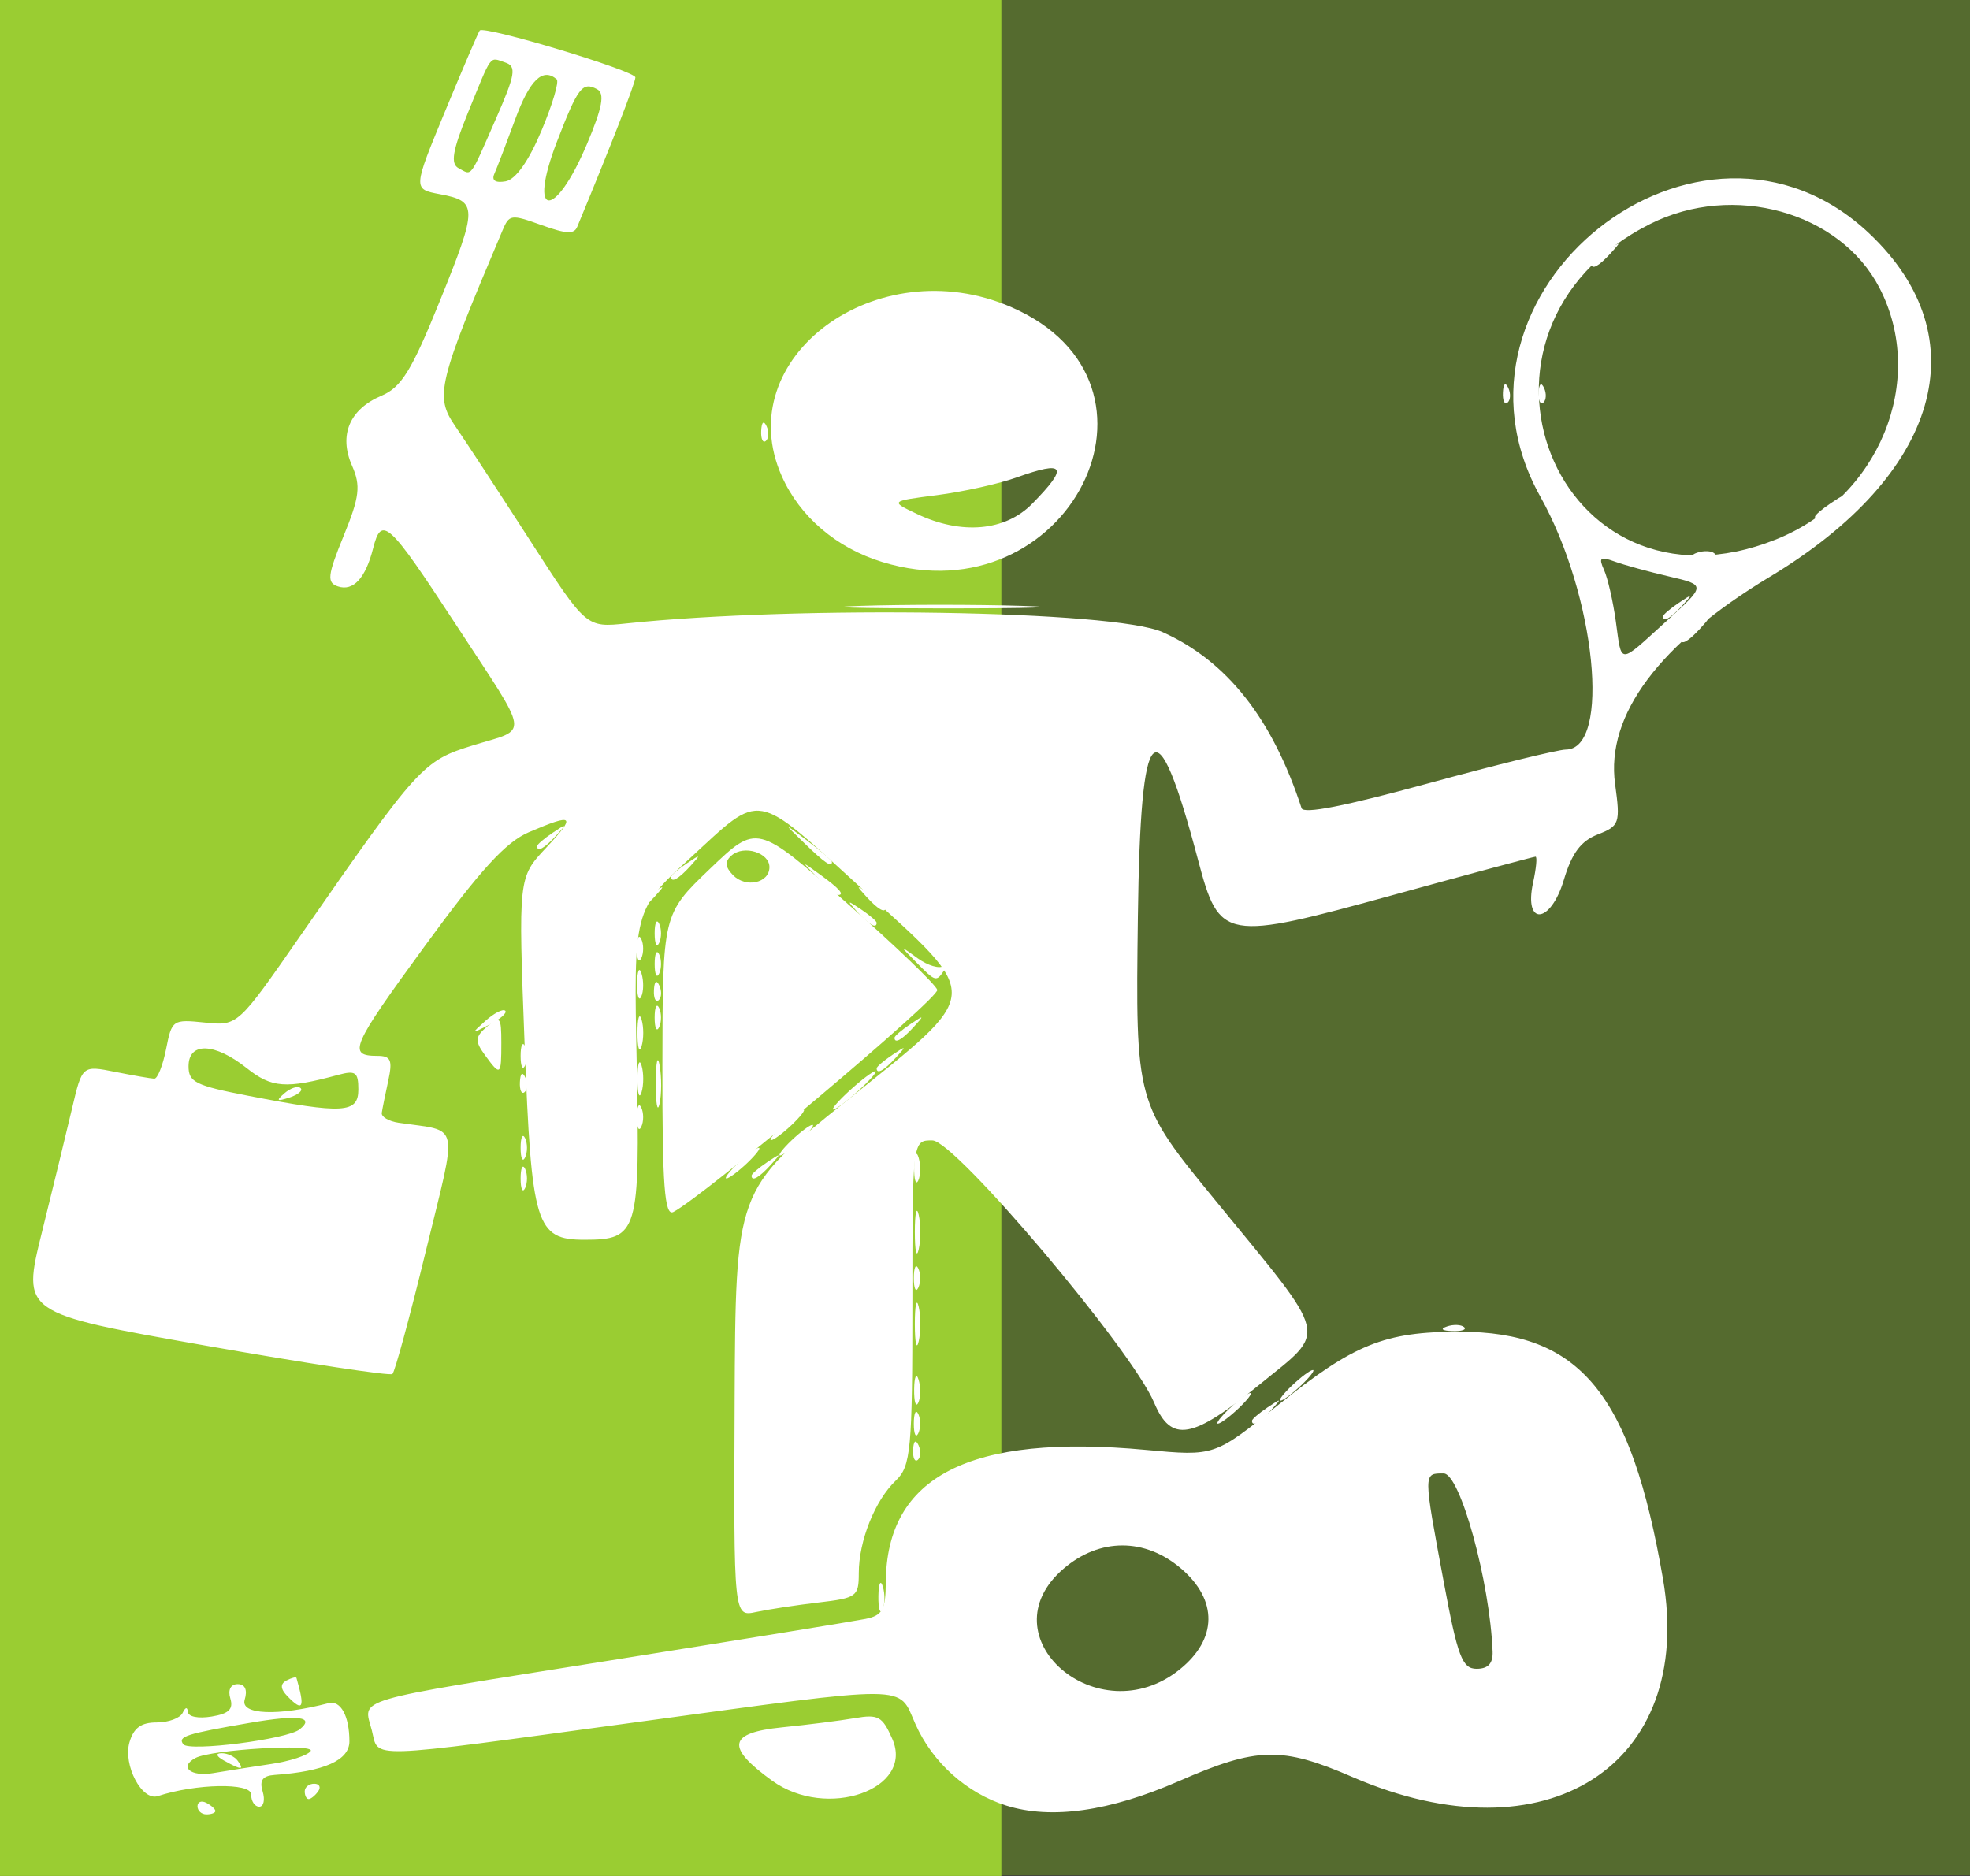 <?xml version="1.0" encoding="UTF-8" standalone="no"?>
<svg
   xmlns:dc="http://purl.org/dc/elements/1.1/"
   xmlns:cc="http://creativecommons.org/ns#"
   xmlns:rdf="http://www.w3.org/1999/02/22-rdf-syntax-ns#"
   xmlns:svg="http://www.w3.org/2000/svg"
   xmlns="http://www.w3.org/2000/svg"
   xmlns:sodipodi="http://sodipodi.sourceforge.net/DTD/sodipodi-0.dtd"
   xmlns:inkscape="http://www.inkscape.org/namespaces/inkscape"
   width="210mm"
   height="200mm"
   viewBox="0 0 210 200"
   version="1.1"
   id="svg104"
   inkscape:version="1.0.2 (e86c870879, 2021-01-15, custom)"
   sodipodi:docname="Lifestyle_hobby.svg">
  <rect x="0" y="0" width="210" height="200" fill="#333333" stroke="none"/>
  <defs
     id="defs98" />
  <sodipodi:namedview
     id="base"
     pagecolor="#ffffff"
     bordercolor="#666666"
     borderopacity="1.0"
     inkscape:pageopacity="0.0"
     inkscape:pageshadow="2"
     inkscape:zoom="0.49497475"
     inkscape:cx="365.61545"
     inkscape:cy="579.39849"
     inkscape:document-units="mm"
     inkscape:current-layer="layer1"
     inkscape:document-rotation="0"
     showgrid="false"
     inkscape:window-width="1920"
     inkscape:window-height="1137"
     inkscape:window-x="1912"
     inkscape:window-y="-8"
     inkscape:window-maximized="1" />
  <g
     inkscape:label="Ebene 1"
     inkscape:groupmode="layer"
     id="layer1">
    <rect
       style="fill:#556b2f;stroke-width:0.265"
       id="rect86-0"
       width="104.196"
       height="200.473"
       x="106.086"
       y="-0.535" />
    <rect
       style="fill:#9acd32;stroke-width:0.269"
       id="rect86"
       width="107.279"
       height="201.008"
       x="-0.535"
       y="-0.535" />
    <g
       id="g68"
       transform="matrix(1.211,0,0,1.281,-1.261,-34.563)"
       style="fill:#ffffff">
      <path
         style="fill:#ffffff;fill-opacity:1;stroke-width:0.708"
         d="m 20.785,173.52 c -0.709,-0.371 -0.806,-0.622 -0.243,-0.628 0.515,-0.005 1.156,0.277 1.423,0.628 0.604,0.792 0.331,0.792 -1.18,0 z m 57.578,-13.709 c 0.016,-1.052 0.192,-1.405 0.392,-0.785 0.199,0.62 0.186,1.481 -0.029,1.913 -0.215,0.432 -0.379,-0.076 -0.363,-1.128 z M 46.869,125.061 c 0,-0.877 0.179,-1.235 0.397,-0.797 0.218,0.438 0.218,1.156 0,1.594 -0.218,0.438 -0.397,0.08 -0.397,-0.797 z m 11.9,-7.97 c 0.006,-1.753 0.159,-2.395 0.339,-1.426 0.181,0.969 0.176,2.404 -0.011,3.188 -0.187,0.784 -0.335,-0.009 -0.329,-1.762 z m 19.441,-1.197 c 0,-0.132 0.619,-0.635 1.377,-1.116 1.248,-0.793 1.275,-0.771 0.297,0.241 -1.028,1.062 -1.674,1.4 -1.674,0.875 z m 1.573,-2.55 c 0,-0.132 0.619,-0.635 1.377,-1.116 1.248,-0.793 1.275,-0.771 0.297,0.241 -1.028,1.062 -1.674,1.4 -1.674,0.875 z m 1.892,-6.295 c -1.497,-1.433 -1.497,-1.434 0.139,-0.317 0.9,0.614 1.931,0.901 2.289,0.638 0.359,-0.264 0.398,-0.121 0.086,0.317 -0.74,1.043 -0.766,1.036 -2.514,-0.638 z m -33.357,-9.646 c 0,-0.132 0.619,-0.635 1.377,-1.116 1.248,-0.793 1.275,-0.771 0.297,0.241 -1.028,1.062 -1.674,1.4 -1.674,0.875 z M 76.793,77.403 c 3.764,-0.117 10.136,-0.117 14.159,-0.001 4.024,0.116 0.944,0.211 -6.843,0.212 -7.788,6.38e-4 -11.08,-0.094 -7.316,-0.211 z m -8.748,-14.563 c 0.038,-0.743 0.224,-0.894 0.475,-0.385 0.227,0.46 0.199,1.01 -0.062,1.222 -0.261,0.212 -0.447,-0.165 -0.413,-0.837 z m 68.437,-3.188 c 0.038,-0.743 0.224,-0.894 0.475,-0.385 0.227,0.46 0.199,1.01 -0.062,1.222 -0.261,0.212 -0.447,-0.165 -0.413,-0.837 z"
         id="path84" />
      <path
         style="fill:#ffffff;fill-opacity:1;stroke-width:0.708"
         d="m 46.869,122.51 c 0,-0.877 0.179,-1.235 0.397,-0.797 0.218,0.438 0.218,1.156 0,1.594 -0.218,0.438 -0.397,0.08 -0.397,-0.797 z m 28.981,-4.782 c 1.016,-0.877 2.025,-1.594 2.241,-1.594 0.216,0 -0.438,0.717 -1.454,1.594 -1.016,0.877 -2.025,1.594 -2.241,1.594 -0.216,0 0.438,-0.717 1.454,-1.594 z m -49.768,0.24 c 0.534,-0.436 1.168,-0.632 1.411,-0.435 0.242,0.196 -0.194,0.553 -0.97,0.792 -1.121,0.346 -1.211,0.273 -0.44,-0.357 z m 17.694,-6.028 c 0.747,-0.632 1.527,-1.012 1.734,-0.844 0.207,0.168 -0.404,0.685 -1.358,1.149 -1.657,0.807 -1.674,0.793 -0.376,-0.305 z m 13.319,-6.007 c 0,-0.877 0.179,-1.235 0.397,-0.797 0.218,0.438 0.218,1.156 0,1.594 -0.218,0.438 -0.397,0.08 -0.397,-0.797 z m 3.022,-5.979 c 0,-0.132 0.619,-0.635 1.377,-1.116 1.248,-0.793 1.275,-0.771 0.297,0.241 -1.028,1.062 -1.674,1.4 -1.674,0.875 z"
         id="path82" />
      <path
         style="fill:#ffffff;fill-opacity:1;stroke-width:0.708"
         d="m 81.418,147.643 c 0.038,-0.743 0.224,-0.894 0.475,-0.385 0.227,0.46 0.199,1.01 -0.062,1.222 -0.261,0.212 -0.447,-0.165 -0.413,-0.837 z m 0.091,-5.048 c 0.016,-1.052 0.192,-1.405 0.392,-0.785 0.199,0.62 0.186,1.481 -0.029,1.913 -0.215,0.432 -0.379,-0.076 -0.363,-1.128 z m 0.061,-5.42 c 0,-1.578 0.153,-2.224 0.341,-1.435 0.188,0.789 0.188,2.08 0,2.869 -0.187,0.789 -0.341,0.143 -0.341,-1.435 z m 0,-7.651 c 0,-1.578 0.153,-2.224 0.341,-1.435 0.188,0.789 0.188,2.08 0,2.869 -0.187,0.789 -0.341,0.143 -0.341,-1.435 z m -0.061,-5.42 c 0.016,-1.052 0.192,-1.405 0.392,-0.785 0.199,0.62 0.186,1.481 -0.029,1.913 -0.215,0.432 -0.379,-0.076 -0.363,-1.128 z m -15.493,-0.319 c 0.783,-0.701 1.601,-1.275 1.817,-1.275 0.216,0 -0.247,0.574 -1.03,1.275 -0.783,0.701 -1.601,1.275 -1.817,1.275 -0.216,0 0.247,-0.574 1.03,-1.275 z m -7.349,-12.115 c 0,-0.877 0.179,-1.235 0.397,-0.797 0.218,0.438 0.218,1.156 0,1.594 -0.218,0.438 -0.397,0.08 -0.397,-0.797 z m -1.544,-2.869 c 0.016,-1.052 0.192,-1.405 0.392,-0.785 0.199,0.62 0.186,1.481 -0.029,1.913 -0.215,0.432 -0.379,-0.076 -0.363,-1.128 z m 19.412,-5.898 c -0.978,-1.011 -0.951,-1.034 0.297,-0.241 0.757,0.481 1.377,0.983 1.377,1.116 0,0.525 -0.646,0.187 -1.674,-0.875 z M 71.857,97.165 c -1.907,-1.753 -1.907,-1.753 0.256,-0.208 1.19,0.85 2.163,1.639 2.163,1.753 0,0.5 -0.637,0.093 -2.419,-1.546 z m 61.479,-37.514 c 0.038,-0.743 0.224,-0.894 0.475,-0.385 0.227,0.46 0.199,1.01 -0.062,1.222 -0.261,0.212 -0.447,-0.165 -0.413,-0.837 z"
         id="path80" />
      <path
         style="fill:#ffffff;fill-opacity:1;stroke-width:0.708"
         d="m 81.48,145.465 c 0,-0.877 0.179,-1.235 0.397,-0.797 0.218,0.438 0.218,1.156 0,1.594 -0.218,0.438 -0.397,0.08 -0.397,-0.797 z m 29.768,-0.241 c 0,-0.132 0.619,-0.635 1.377,-1.116 1.248,-0.793 1.275,-0.771 0.297,0.241 -1.028,1.062 -1.674,1.4 -1.674,0.875 z M 81.48,133.35 c 0,-0.877 0.179,-1.235 0.397,-0.797 0.218,0.438 0.218,1.156 0,1.594 -0.218,0.438 -0.397,0.08 -0.397,-0.797 z M 46.806,117.038 c 0.038,-0.743 0.224,-0.894 0.475,-0.385 0.227,0.46 0.199,1.01 -0.062,1.222 -0.261,0.212 -0.447,-0.165 -0.413,-0.837 z m 11.799,-7.651 c 0.038,-0.743 0.224,-0.894 0.475,-0.385 0.227,0.46 0.199,1.01 -0.062,1.222 -0.261,0.212 -0.447,-0.165 -0.413,-0.837 z M 150.432,72.978 c 0.568,-0.184 1.246,-0.162 1.508,0.05 0.261,0.212 -0.203,0.363 -1.032,0.335 -0.916,-0.031 -1.103,-0.182 -0.475,-0.385 z"
         id="path78" />
      <path
         style="fill:#ffffff;fill-opacity:1;stroke-width:0.708"
         d="m 114.788,142.277 c 0.783,-0.701 1.601,-1.275 1.817,-1.275 0.216,0 -0.247,0.574 -1.03,1.275 -0.783,0.701 -1.601,1.275 -1.817,1.275 -0.216,0 0.247,-0.574 1.03,-1.275 z M 70.737,121.873 c 0.783,-0.701 1.601,-1.275 1.817,-1.275 0.216,0 -0.247,0.574 -1.03,1.275 -0.783,0.701 -1.601,1.275 -1.817,1.275 -0.216,0 0.247,-0.574 1.03,-1.275 z m -0.787,-1.275 c 0.783,-0.701 1.601,-1.275 1.817,-1.275 0.216,0 -0.247,0.574 -1.03,1.275 -0.783,0.701 -1.601,1.275 -1.817,1.275 -0.216,0 0.247,-0.574 1.03,-1.275 z m -23.081,-5.739 c 0,-0.877 0.179,-1.235 0.397,-0.797 0.218,0.438 0.218,1.156 0,1.594 -0.218,0.438 -0.397,0.08 -0.397,-0.797 z m 10.285,-1.913 c 0,-1.227 0.162,-1.73 0.36,-1.116 0.198,0.614 0.198,1.618 0,2.232 -0.198,0.614 -0.36,0.112 -0.36,-1.116 z m 1.515,-5.739 c 0,-0.877 0.179,-1.235 0.397,-0.797 0.218,0.438 0.218,1.156 0,1.594 -0.218,0.438 -0.397,0.08 -0.397,-0.797 z m -1.697,-4.704 c 0,-0.132 0.619,-0.635 1.377,-1.116 1.248,-0.793 1.275,-0.771 0.297,0.241 -1.028,1.062 -1.674,1.4 -1.674,0.875 z m 16.051,-2.469 c -1.499,-1.435 -1.499,-1.435 0.271,-0.22 1.663,1.141 2.128,1.655 1.499,1.655 -0.149,0 -0.946,-0.646 -1.77,-1.435 z M 147.433,78.274 c 0,-0.132 0.619,-0.635 1.377,-1.116 1.248,-0.793 1.275,-0.771 0.297,0.241 -1.028,1.062 -1.674,1.4 -1.674,0.875 z m 13.373,-8.289 c 0,-0.132 0.619,-0.635 1.377,-1.116 1.248,-0.793 1.275,-0.771 0.297,0.241 -1.028,1.062 -1.674,1.4 -1.674,0.875 z M 141.14,48.943 c 0,-0.132 0.619,-0.635 1.377,-1.116 1.248,-0.793 1.275,-0.771 0.297,0.241 -1.028,1.062 -1.674,1.4 -1.674,0.875 z"
         id="path76" />
      <path
         style="fill:#ffffff;fill-opacity:1;stroke-width:0.708"
         d="m 26.35,168.157 c -0.63,-0.615 -0.66,-1.03 -0.096,-1.313 0.454,-0.227 0.852,-0.325 0.885,-0.216 0.764,2.5 0.577,2.863 -0.789,1.529 z M 128.407,137.378 c 0.568,-0.184 1.246,-0.162 1.508,0.05 0.261,0.212 -0.203,0.363 -1.032,0.335 -0.916,-0.031 -1.103,-0.182 -0.475,-0.385 z M 67.197,124.82 c 0,-0.132 0.619,-0.635 1.377,-1.116 1.248,-0.793 1.275,-0.771 0.297,0.241 -1.028,1.062 -1.674,1.4 -1.674,0.875 z m -10.044,-8.048 c 0,-1.227 0.162,-1.73 0.36,-1.116 0.198,0.614 0.198,1.618 0,2.232 -0.198,0.614 -0.36,0.112 -0.36,-1.116 z m 1.515,-12.115 c 0,-0.877 0.179,-1.235 0.397,-0.797 0.218,0.438 0.218,1.156 0,1.594 -0.218,0.438 -0.397,0.08 -0.397,-0.797 z M 77.323,101.628 c -0.978,-1.011 -0.951,-1.034 0.297,-0.241 0.757,0.481 1.377,0.983 1.377,1.116 0,0.525 -0.646,0.187 -1.674,-0.875 z m 71.684,-21.442 c 0,-0.132 0.619,-0.635 1.377,-1.116 1.248,-0.793 1.275,-0.771 0.297,0.241 -1.028,1.062 -1.674,1.4 -1.674,0.875 z"
         id="path74" />
      <path
         style="fill:#ffffff;fill-opacity:1;stroke-width:0.708"
         d="m 109.282,144.19 c 0.783,-0.701 1.601,-1.275 1.817,-1.275 0.216,0 -0.247,0.574 -1.03,1.275 -0.783,0.701 -1.601,1.275 -1.817,1.275 -0.216,0 0.247,-0.574 1.03,-1.275 z M 57.095,119.96 c 0,-0.877 0.179,-1.235 0.397,-0.797 0.218,0.438 0.218,1.156 0,1.594 -0.218,0.438 -0.397,0.08 -0.397,-0.797 z"
         id="path72" />
      <path
         style="fill:#ffffff;fill-opacity:1;stroke-width:0.708"
         d="m 18.426,177.308 c 0,-0.371 0.354,-0.498 0.787,-0.281 0.433,0.217 0.787,0.521 0.787,0.675 0,0.155 -0.354,0.281 -0.787,0.281 -0.433,0 -0.787,-0.304 -0.787,-0.675 z m 71.19,-0.058 c -3.487,-1.036 -6.485,-3.58 -7.994,-6.782 -1.564,-3.319 -0.03,-3.31 -24.651,-0.146 -24.157,3.104 -22.552,3.058 -23.198,0.675 -0.742,-2.74 -2.209,-2.333 20.984,-5.826 11.385,-1.714 21.496,-3.269 22.47,-3.454 1.487,-0.283 1.773,-0.767 1.787,-3.034 0.057,-8.859 7.402,-12.395 22.915,-11.032 6.019,0.529 6.019,0.529 11.624,-3.738 6.649,-5.062 9.368,-6.101 15.96,-6.098 10.638,0.005 15.09,5.116 17.913,20.565 2.84,15.543 -10.282,23.47 -27.315,16.5 -6.26,-2.562 -8.398,-2.514 -15.304,0.339 -6.1,2.52 -11.234,3.206 -15.19,2.031 z m 15.256,-11.319 c 3.335,-2.526 3.391,-5.769 0.144,-8.401 -3.174,-2.572 -7.174,-2.572 -10.347,0 -6.96,5.642 3.008,13.849 10.204,8.401 z m 27.557,-1.498 c -0.236,-5.803 -2.859,-14.825 -4.31,-14.825 -1.804,0 -1.804,-0.156 0.019,9.086 1.216,6.165 1.621,7.173 2.882,7.173 1.014,0 1.449,-0.443 1.409,-1.435 z M 23.145,176.317 c 0,-0.982 -4.865,-0.895 -8.213,0.146 -1.397,0.435 -3.079,-2.593 -2.492,-4.488 0.37,-1.194 1.024,-1.643 2.395,-1.643 1.037,0 2.065,-0.359 2.283,-0.797 0.239,-0.481 0.421,-0.516 0.459,-0.088 0.036,0.412 0.912,0.577 2.093,0.394 1.517,-0.235 1.934,-0.616 1.647,-1.506 -0.231,-0.716 0.027,-1.191 0.648,-1.191 0.651,0 0.878,0.479 0.615,1.296 -0.405,1.254 2.914,1.383 7.383,0.286 1.063,-0.261 1.835,1.075 1.835,3.179 0,1.569 -2.205,2.505 -6.581,2.794 -1.06,0.07 -1.354,0.452 -1.057,1.372 0.226,0.701 0.091,1.275 -0.302,1.275 -0.392,0 -0.713,-0.463 -0.713,-1.029 z m 1.779,-2.529 c 1.627,-0.227 3.184,-0.709 3.461,-1.071 0.494,-0.648 -8.735,-0.129 -10.128,0.569 -1.479,0.741 -0.447,1.583 1.546,1.263 1.19,-0.191 3.495,-0.533 5.122,-0.761 z m 2.495,-2.879 c 1.387,-1.051 -0.118,-1.24 -4.356,-0.549 -5.674,0.926 -6.384,1.142 -5.892,1.786 0.486,0.637 9.156,-0.41 10.248,-1.238 z m 0.446,5.161 c 0,-0.351 0.375,-0.638 0.833,-0.638 0.458,0 0.614,0.287 0.347,0.638 -0.267,0.351 -0.642,0.638 -0.833,0.638 -0.191,0 -0.347,-0.287 -0.347,-0.638 z m 41.157,-0.882 c -4.127,-2.815 -3.895,-3.996 0.871,-4.45 2.24,-0.213 5.116,-0.557 6.393,-0.764 2.073,-0.336 2.424,-0.152 3.3,1.728 1.958,4.204 -5.771,6.755 -10.564,3.486 z m -3.316,-31.408 c 0.082,-17.763 0.082,-17.763 9.74,-25.096 12.273,-9.319 12.205,-8.499 1.484,-17.731 -9.605,-8.271 -8.738,-8.127 -15.18,-2.523 -4.937,4.295 -4.937,4.295 -4.661,17.106 0.302,14.023 0.113,14.625 -4.594,14.625 -4.285,0 -4.667,-1.178 -5.274,-16.249 -0.56,-13.899 -0.56,-13.899 1.88,-16.36 2.694,-2.718 2.467,-2.918 -1.498,-1.314 -2.041,0.825 -4.237,3.096 -9.173,9.484 -6.488,8.397 -6.824,9.135 -4.159,9.135 1.178,0 1.341,0.356 0.946,2.072 -0.262,1.14 -0.519,2.342 -0.57,2.672 -0.052,0.33 0.614,0.7 1.479,0.822 5.482,0.774 5.235,-0.331 2.396,10.697 -1.401,5.443 -2.723,10.039 -2.937,10.213 -0.214,0.174 -7.641,-0.894 -16.504,-2.372 -16.115,-2.687 -16.115,-2.687 -14.352,-9.41 0.969,-3.698 2.164,-8.34 2.655,-10.316 0.892,-3.592 0.892,-3.592 3.805,-3.044 1.602,0.302 3.147,0.555 3.434,0.564 0.286,0.008 0.754,-1.103 1.039,-2.469 0.506,-2.43 0.581,-2.478 3.412,-2.201 2.895,0.283 2.895,0.283 8.401,-7.215 C 37.903,90.669 38.257,90.301 42.722,88.999 47.655,87.561 47.81,88.557 41.158,78.939 35.232,70.373 34.627,69.847 33.885,72.616 c -0.667,2.488 -1.743,3.591 -3.092,3.171 -0.998,-0.311 -0.927,-0.911 0.499,-4.211 1.402,-3.244 1.518,-4.162 0.736,-5.84 -1.182,-2.539 -0.221,-4.696 2.595,-5.821 1.749,-0.699 2.656,-2.089 5.127,-7.863 3.358,-7.844 3.358,-8.314 0.009,-8.91 -2.373,-0.422 -2.373,-0.422 0.469,-6.915 1.563,-3.571 2.932,-6.589 3.044,-6.708 0.403,-0.428 13.7,3.362 13.7,3.905 0,0.446 -2.125,5.609 -5.115,12.425 -0.282,0.643 -0.939,0.614 -3.157,-0.137 -2.688,-0.91 -2.826,-0.892 -3.432,0.464 -5.706,12.76 -5.965,13.773 -4.161,16.26 0.945,1.302 3.927,5.611 6.628,9.575 4.91,7.207 4.91,7.207 8.45,6.855 15.195,-1.511 42.94,-1.085 47.198,0.725 5.666,2.407 9.646,7.175 12.231,14.653 0.175,0.505 3.775,-0.162 11.123,-2.061 5.976,-1.545 11.44,-2.813 12.143,-2.819 3.994,-0.035 2.629,-12.804 -2.25,-21.053 -10.07,-17.023 14.101,-35.244 28.999,-21.86 9.646,8.665 6.152,20.025 -8.773,28.52 -9.759,5.555 -14.477,11.522 -13.645,17.26 0.473,3.263 0.391,3.489 -1.526,4.196 -1.488,0.55 -2.281,1.555 -2.988,3.79 -1.165,3.685 -3.548,3.865 -2.701,0.205 0.273,-1.178 0.368,-2.143 0.212,-2.143 -0.156,0 -5.738,1.42 -12.404,3.155 -15.013,3.908 -15.421,3.84 -17.298,-2.867 -3.696,-13.207 -5.075,-11.986 -5.302,4.696 -0.211,15.504 -0.211,15.504 6.839,23.642 10.152,11.72 9.886,10.674 3.89,15.292 -5.958,4.589 -7.796,4.889 -9.299,1.519 -1.962,-4.399 -17.514,-21.795 -19.508,-21.821 -1.77,-0.023 -1.77,-0.023 -1.77,13.485 0,12.277 -0.134,13.628 -1.464,14.825 -1.83,1.645 -3.255,5.017 -3.255,7.701 0,1.946 -0.179,2.07 -3.539,2.443 -1.947,0.216 -4.425,0.573 -5.506,0.793 -1.967,0.4 -1.967,0.4 -1.885,-17.363 z M 32.585,117.654 c 0,-1.439 -0.243,-1.606 -1.77,-1.216 -4.609,1.179 -5.855,1.092 -8.06,-0.565 -2.818,-2.117 -5.116,-2.186 -5.116,-0.154 0,1.329 0.601,1.608 5.31,2.47 8.317,1.521 9.636,1.448 9.636,-0.535 z M 147.713,78.689 c 3.512,-3.013 3.512,-3.013 0.24,-3.734 -1.8,-0.396 -3.953,-0.955 -4.786,-1.242 -1.272,-0.438 -1.42,-0.326 -0.927,0.705 0.322,0.675 0.787,2.589 1.033,4.255 0.542,3.671 0.181,3.67 4.44,0.016 z m 9.646,-6.808 c 9.072,-3.424 13.34,-13.216 9.126,-20.937 -3.452,-6.325 -12.851,-8.807 -20.175,-5.329 -18.678,8.872 -8.291,33.565 11.048,26.266 z M 52.707,38.974 c 1.364,-3.053 1.591,-4.218 0.891,-4.569 -1.291,-0.647 -1.687,-0.158 -3.532,4.369 -2.606,6.393 -0.206,6.575 2.641,0.2 z m -4.014,-1.089 c 0.973,-2.181 1.582,-4.118 1.353,-4.304 -1.231,-0.998 -2.376,0.045 -3.652,3.328 -0.784,2.016 -1.608,4.054 -1.832,4.528 -0.266,0.562 0.074,0.784 0.977,0.638 0.884,-0.143 2.024,-1.657 3.154,-4.19 z m -4.004,-1.003 c 1.722,-3.711 1.84,-4.384 0.819,-4.702 -1.419,-0.441 -1.111,-0.835 -3.288,4.212 -1.347,3.123 -1.541,4.222 -0.809,4.588 1.212,0.607 0.929,0.962 3.278,-4.099 z m 14.661,78.811 c 0.019,-12.631 0.019,-12.631 4.171,-16.392 4.152,-3.762 4.152,-3.762 11.977,2.763 4.304,3.588 7.926,6.873 8.049,7.3 0.194,0.673 -20.572,17.195 -23.233,18.484 -0.774,0.375 -0.979,-2.217 -0.964,-12.154 z m 9.421,-16.545 c 0,-1.201 -2.237,-1.86 -3.323,-0.98 -0.619,0.502 -0.589,0.958 0.11,1.641 1.124,1.098 3.213,0.668 3.213,-0.661 z M 43.718,114.778 c -0.888,-1.153 -0.858,-1.508 0.204,-2.368 1.141,-0.925 1.249,-0.807 1.249,1.356 0,2.761 -0.069,2.809 -1.453,1.012 z M 78.711,73.755 C 74.674,72.588 71.448,69.986 69.86,66.615 65.22,56.768 78.219,47.694 90.033,52.531 105.549,58.885 95.091,78.488 78.711,73.755 Z m 13.195,-4.854 c 3.235,-3.116 2.904,-3.634 -1.392,-2.179 -1.559,0.528 -4.699,1.187 -6.979,1.464 -4.145,0.504 -4.145,0.504 -1.785,1.565 3.92,1.762 7.78,1.439 10.156,-0.85 z"
         id="path70" />
    </g>
  </g>
</svg>
